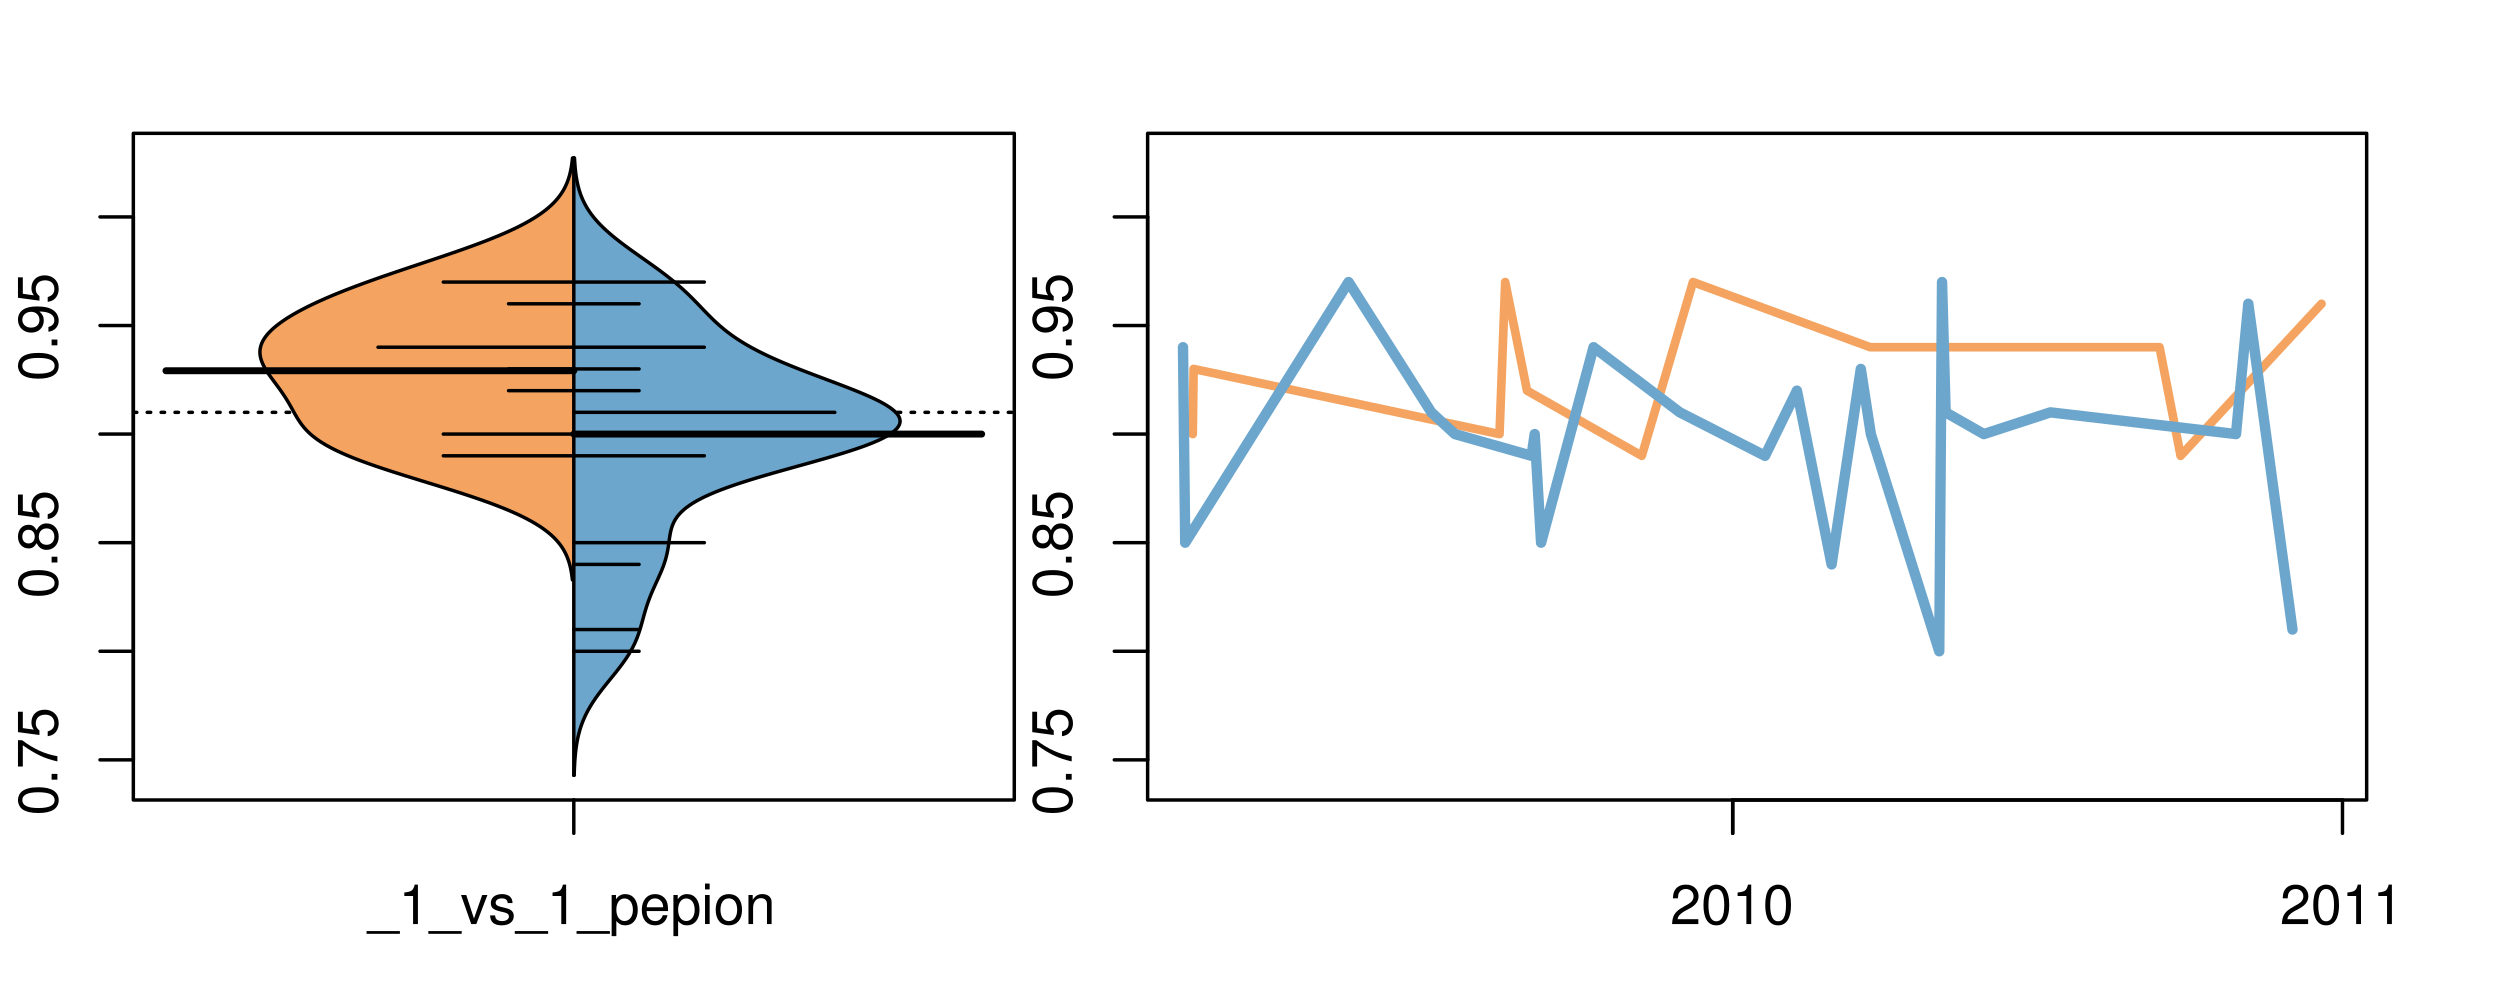 <?xml version="1.0" encoding="UTF-8"?>
<svg xmlns="http://www.w3.org/2000/svg" xmlns:xlink="http://www.w3.org/1999/xlink" width="540pt" height="216pt" viewBox="0 0 540 216" version="1.1">
<defs>
<g>
<symbol overflow="visible" id="glyph0-0">
<path style="stroke:none;" d="M -8.516 -3.297 C -8.516 -2.516 -8.156 -1.781 -7.578 -1.344 C -6.828 -0.797 -5.688 -0.516 -4.109 -0.516 C -1.25 -0.516 0.281 -1.469 0.281 -3.297 C 0.281 -5.094 -1.25 -6.078 -4.047 -6.078 C -5.703 -6.078 -6.797 -5.812 -7.578 -5.25 C -8.172 -4.812 -8.516 -4.109 -8.516 -3.297 Z M -7.578 -3.297 C -7.578 -4.438 -6.422 -5 -4.141 -5 C -1.734 -5 -0.594 -4.453 -0.594 -3.281 C -0.594 -2.156 -1.781 -1.594 -4.109 -1.594 C -6.438 -1.594 -7.578 -2.156 -7.578 -3.297 Z M -7.578 -3.297 "/>
</symbol>
<symbol overflow="visible" id="glyph0-1">
<path style="stroke:none;" d="M -1.25 -2.297 L -1.25 -1.047 L 0 -1.047 L 0 -2.297 Z M -1.25 -2.297 "/>
</symbol>
<symbol overflow="visible" id="glyph0-2">
<path style="stroke:none;" d="M -8.516 -6.234 L -8.516 -0.547 L -7.469 -0.547 L -7.469 -5.141 C -4.578 -3.125 -2.797 -2.297 0 -1.656 L 0 -2.781 C -2.719 -3.25 -5.062 -4.312 -7.625 -6.234 Z M -8.516 -6.234 "/>
</symbol>
<symbol overflow="visible" id="glyph0-3">
<path style="stroke:none;" d="M -8.516 -5.719 L -8.516 -1.312 L -3.875 -0.688 L -3.875 -1.656 C -4.469 -2.141 -4.672 -2.562 -4.672 -3.219 C -4.672 -4.359 -3.891 -5.078 -2.625 -5.078 C -1.406 -5.078 -0.656 -4.375 -0.656 -3.219 C -0.656 -2.297 -1.125 -1.734 -2.094 -1.469 L -2.094 -0.422 C -1.391 -0.562 -1.062 -0.688 -0.75 -0.938 C -0.094 -1.422 0.281 -2.281 0.281 -3.234 C 0.281 -4.953 -0.969 -6.156 -2.766 -6.156 C -4.453 -6.156 -5.609 -5.047 -5.609 -3.406 C -5.609 -2.812 -5.453 -2.328 -5.094 -1.844 L -7.469 -2.172 L -7.469 -5.719 Z M -8.516 -5.719 "/>
</symbol>
<symbol overflow="visible" id="glyph0-4">
<path style="stroke:none;" d="M -4.469 -4.688 C -5 -5.562 -5.438 -5.859 -6.234 -5.859 C -7.578 -5.859 -8.516 -4.812 -8.516 -3.297 C -8.516 -1.797 -7.578 -0.75 -6.234 -0.75 C -5.453 -0.75 -5.016 -1.031 -4.469 -1.891 C -4.016 -0.922 -3.297 -0.438 -2.359 -0.438 C -0.797 -0.438 0.281 -1.625 0.281 -3.297 C 0.281 -4.984 -0.797 -6.156 -2.359 -6.156 C -3.297 -6.156 -4.016 -5.672 -4.469 -4.688 Z M -7.578 -3.297 C -7.578 -4.203 -7.047 -4.781 -6.219 -4.781 C -5.422 -4.781 -4.891 -4.188 -4.891 -3.297 C -4.891 -2.406 -5.422 -1.828 -6.234 -1.828 C -7.047 -1.828 -7.578 -2.406 -7.578 -3.297 Z M -4.016 -3.297 C -4.016 -4.359 -3.344 -5.078 -2.344 -5.078 C -1.328 -5.078 -0.656 -4.359 -0.656 -3.281 C -0.656 -2.25 -1.344 -1.531 -2.344 -1.531 C -3.344 -1.531 -4.016 -2.25 -4.016 -3.297 Z M -4.016 -3.297 "/>
</symbol>
<symbol overflow="visible" id="glyph0-5">
<path style="stroke:none;" d="M -1.938 -0.641 C -0.547 -0.844 0.281 -1.75 0.281 -3.047 C 0.281 -3.984 -0.188 -4.844 -0.938 -5.328 C -1.766 -5.875 -2.812 -6.109 -4.359 -6.109 C -5.781 -6.109 -6.703 -5.891 -7.453 -5.391 C -8.141 -4.922 -8.516 -4.172 -8.516 -3.234 C -8.516 -1.625 -7.312 -0.453 -5.641 -0.453 C -4.062 -0.453 -2.938 -1.531 -2.938 -3.078 C -2.938 -3.875 -3.234 -4.469 -3.891 -5.016 C -1.812 -5 -0.656 -4.328 -0.656 -3.125 C -0.656 -2.375 -1.125 -1.859 -1.938 -1.688 Z M -7.578 -3.234 C -7.578 -4.219 -6.766 -4.953 -5.656 -4.953 C -4.625 -4.953 -3.875 -4.219 -3.875 -3.188 C -3.875 -2.172 -4.578 -1.531 -5.719 -1.531 C -6.797 -1.531 -7.578 -2.25 -7.578 -3.234 Z M -7.578 -3.234 "/>
</symbol>
<symbol overflow="visible" id="glyph0-6">
<path style="stroke:none;" d="M -8.75 -5.938 L -8.75 -4.938 L -5.5 -4.938 C -6.125 -4.531 -6.469 -3.859 -6.469 -3.016 C -6.469 -1.375 -5.156 -0.312 -3.156 -0.312 C -1.031 -0.312 0.281 -1.359 0.281 -3.047 C 0.281 -3.906 -0.047 -4.516 -0.828 -5.047 L 0 -5.047 L 0 -5.938 Z M -5.531 -3.188 C -5.531 -4.266 -4.578 -4.938 -3.078 -4.938 C -1.625 -4.938 -0.656 -4.25 -0.656 -3.188 C -0.656 -2.094 -1.625 -1.359 -3.094 -1.359 C -4.562 -1.359 -5.531 -2.094 -5.531 -3.188 Z M -5.531 -3.188 "/>
</symbol>
<symbol overflow="visible" id="glyph0-7">
<path style="stroke:none;" d="M -6.281 -3.094 L -6.281 -2.047 L -7.266 -2.047 C -7.688 -2.047 -7.906 -2.297 -7.906 -2.75 C -7.906 -2.828 -7.906 -2.875 -7.891 -3.094 L -8.719 -3.094 C -8.766 -2.875 -8.781 -2.734 -8.781 -2.531 C -8.781 -1.609 -8.25 -1.062 -7.359 -1.062 L -6.281 -1.062 L -6.281 -0.219 L -5.469 -0.219 L -5.469 -1.062 L 0 -1.062 L 0 -2.047 L -5.469 -2.047 L -5.469 -3.094 Z M -6.281 -3.094 "/>
</symbol>
<symbol overflow="visible" id="glyph0-8">
<path style="stroke:none;" d="M 1.516 -6.938 L 1.516 0.266 L 2.109 0.266 L 2.109 -6.938 Z M 1.516 -6.938 "/>
</symbol>
<symbol overflow="visible" id="glyph0-9">
<path style="stroke:none;" d="M -6.469 -3.266 C -6.469 -1.5 -5.203 -0.438 -3.094 -0.438 C -0.984 -0.438 0.281 -1.484 0.281 -3.281 C 0.281 -5.047 -0.984 -6.125 -3.047 -6.125 C -5.219 -6.125 -6.469 -5.078 -6.469 -3.266 Z M -5.547 -3.281 C -5.547 -4.406 -4.625 -5.078 -3.062 -5.078 C -1.578 -5.078 -0.641 -4.375 -0.641 -3.281 C -0.641 -2.156 -1.578 -1.469 -3.094 -1.469 C -4.609 -1.469 -5.547 -2.156 -5.547 -3.281 Z M -5.547 -3.281 "/>
</symbol>
<symbol overflow="visible" id="glyph0-10">
<path style="stroke:none;" d="M -8.75 -1.828 L -8.75 -0.812 L 0 -0.812 L 0 -1.828 Z M -8.75 -1.828 "/>
</symbol>
<symbol overflow="visible" id="glyph0-11">
<path style="stroke:none;" d="M -3.906 -2.656 L -3.906 -3.234 C -3.906 -4.391 -3.391 -4.984 -2.359 -4.984 C -1.297 -4.984 -0.656 -4.328 -0.656 -3.234 C -0.656 -2.078 -1.234 -1.516 -2.469 -1.438 L -2.469 -0.391 C -1.781 -0.438 -1.344 -0.547 -0.953 -0.75 C -0.141 -1.188 0.281 -2.031 0.281 -3.188 C 0.281 -4.938 -0.766 -6.078 -2.375 -6.078 C -3.453 -6.078 -4.062 -5.656 -4.406 -4.625 C -4.719 -5.422 -5.312 -5.812 -6.172 -5.812 C -7.625 -5.812 -8.516 -4.844 -8.516 -3.234 C -8.516 -1.516 -7.578 -0.594 -5.766 -0.562 L -5.766 -1.625 C -6.281 -1.625 -6.562 -1.688 -6.828 -1.812 C -7.297 -2.047 -7.578 -2.578 -7.578 -3.234 C -7.578 -4.172 -7.031 -4.734 -6.125 -4.734 C -5.531 -4.734 -5.172 -4.531 -4.984 -4.062 C -4.859 -3.766 -4.812 -3.391 -4.797 -2.656 Z M -3.906 -2.656 "/>
</symbol>
<symbol overflow="visible" id="glyph0-12">
<path style="stroke:none;" d="M 0 -3.422 L -6.281 -5.828 L -6.281 -4.703 L -1.188 -2.922 L -6.281 -1.25 L -6.281 -0.125 L 0 -2.328 Z M 0 -3.422 "/>
</symbol>
<symbol overflow="visible" id="glyph0-13">
<path style="stroke:none;" d="M -0.594 -6.422 C -0.562 -6.312 -0.562 -6.266 -0.562 -6.203 C -0.562 -5.859 -0.75 -5.656 -1.062 -5.656 L -4.75 -5.656 C -5.875 -5.656 -6.469 -4.844 -6.469 -3.297 C -6.469 -2.391 -6.203 -1.625 -5.734 -1.219 C -5.406 -0.922 -5.047 -0.797 -4.422 -0.781 L -4.422 -1.781 C -5.203 -1.875 -5.547 -2.328 -5.547 -3.266 C -5.547 -4.156 -5.203 -4.672 -4.609 -4.672 L -4.344 -4.672 C -3.922 -4.672 -3.75 -4.422 -3.641 -3.625 C -3.469 -2.203 -3.422 -1.984 -3.266 -1.609 C -2.969 -0.875 -2.406 -0.5 -1.578 -0.5 C -0.438 -0.5 0.281 -1.297 0.281 -2.562 C 0.281 -3.359 0 -4 -0.641 -4.703 C -0.016 -4.781 0.281 -5.094 0.281 -5.734 C 0.281 -5.938 0.25 -6.094 0.172 -6.422 Z M -1.984 -4.672 C -1.641 -4.672 -1.438 -4.578 -1.156 -4.266 C -0.797 -3.859 -0.594 -3.375 -0.594 -2.781 C -0.594 -2 -0.969 -1.547 -1.609 -1.547 C -2.266 -1.547 -2.609 -1.984 -2.766 -3.062 C -2.906 -4.109 -2.953 -4.328 -3.109 -4.672 Z M -1.984 -4.672 "/>
</symbol>
<symbol overflow="visible" id="glyph0-14">
<path style="stroke:none;" d="M 0 -5.781 L -6.281 -5.781 L -6.281 -4.781 L -2.719 -4.781 C -1.438 -4.781 -0.594 -4.109 -0.594 -3.078 C -0.594 -2.281 -1.078 -1.781 -1.844 -1.781 L -6.281 -1.781 L -6.281 -0.781 L -1.438 -0.781 C -0.391 -0.781 0.281 -1.562 0.281 -2.781 C 0.281 -3.703 -0.047 -4.297 -0.875 -4.891 L 0 -4.891 Z M 0 -5.781 "/>
</symbol>
<symbol overflow="visible" id="glyph0-15">
<path style="stroke:none;" d="M -2.812 -6.156 C -3.766 -6.156 -4.344 -6.078 -4.812 -5.906 C -5.844 -5.5 -6.469 -4.531 -6.469 -3.359 C -6.469 -1.609 -5.125 -0.484 -3.062 -0.484 C -1 -0.484 0.281 -1.578 0.281 -3.344 C 0.281 -4.781 -0.547 -5.766 -1.906 -6.031 L -1.906 -5.016 C -1.078 -4.734 -0.641 -4.172 -0.641 -3.375 C -0.641 -2.734 -0.938 -2.203 -1.469 -1.859 C -1.828 -1.625 -2.188 -1.531 -2.812 -1.531 Z M -3.625 -1.547 C -4.781 -1.625 -5.547 -2.344 -5.547 -3.344 C -5.547 -4.328 -4.734 -5.094 -3.703 -5.094 C -3.672 -5.094 -3.641 -5.094 -3.625 -5.078 Z M -3.625 -1.547 "/>
</symbol>
<symbol overflow="visible" id="glyph1-0">
<path style="stroke:none;" d="M 6.938 1.516 L -0.266 1.516 L -0.266 2.109 L 6.938 2.109 Z M 6.938 1.516 "/>
</symbol>
<symbol overflow="visible" id="glyph1-1">
<path style="stroke:none;" d="M 3.109 -6.062 L 3.109 0 L 4.156 0 L 4.156 -8.516 L 3.469 -8.516 C 3.094 -7.203 2.859 -7.016 1.219 -6.812 L 1.219 -6.062 Z M 3.109 -6.062 "/>
</symbol>
<symbol overflow="visible" id="glyph1-2">
<path style="stroke:none;" d="M 3.422 0 L 5.828 -6.281 L 4.703 -6.281 L 2.922 -1.188 L 1.25 -6.281 L 0.125 -6.281 L 2.328 0 Z M 3.422 0 "/>
</symbol>
<symbol overflow="visible" id="glyph1-3">
<path style="stroke:none;" d="M 5.25 -4.531 C 5.25 -5.766 4.422 -6.469 2.969 -6.469 C 1.516 -6.469 0.562 -5.719 0.562 -4.547 C 0.562 -3.562 1.062 -3.094 2.562 -2.734 L 3.484 -2.516 C 4.188 -2.344 4.469 -2.094 4.469 -1.625 C 4.469 -1.047 3.875 -0.641 3 -0.641 C 2.453 -0.641 2 -0.797 1.75 -1.062 C 1.594 -1.25 1.531 -1.422 1.469 -1.875 L 0.406 -1.875 C 0.453 -0.422 1.266 0.281 2.922 0.281 C 4.5 0.281 5.516 -0.5 5.516 -1.719 C 5.516 -2.656 4.984 -3.172 3.734 -3.469 L 2.766 -3.703 C 1.953 -3.891 1.609 -4.156 1.609 -4.594 C 1.609 -5.172 2.125 -5.547 2.938 -5.547 C 3.75 -5.547 4.172 -5.203 4.203 -4.531 Z M 5.25 -4.531 "/>
</symbol>
<symbol overflow="visible" id="glyph1-4">
<path style="stroke:none;" d="M 0.641 2.609 L 1.656 2.609 L 1.656 -0.656 C 2.188 -0.016 2.766 0.281 3.594 0.281 C 5.203 0.281 6.281 -1.031 6.281 -3.031 C 6.281 -5.141 5.25 -6.469 3.578 -6.469 C 2.719 -6.469 2.047 -6.078 1.578 -5.344 L 1.578 -6.281 L 0.641 -6.281 Z M 3.406 -5.531 C 4.516 -5.531 5.234 -4.562 5.234 -3.062 C 5.234 -1.625 4.5 -0.656 3.406 -0.656 C 2.359 -0.656 1.656 -1.625 1.656 -3.094 C 1.656 -4.578 2.359 -5.531 3.406 -5.531 Z M 3.406 -5.531 "/>
</symbol>
<symbol overflow="visible" id="glyph1-5">
<path style="stroke:none;" d="M 6.156 -2.812 C 6.156 -3.766 6.078 -4.344 5.906 -4.812 C 5.5 -5.844 4.531 -6.469 3.359 -6.469 C 1.609 -6.469 0.484 -5.125 0.484 -3.062 C 0.484 -1 1.578 0.281 3.344 0.281 C 4.781 0.281 5.766 -0.547 6.031 -1.906 L 5.016 -1.906 C 4.734 -1.078 4.172 -0.641 3.375 -0.641 C 2.734 -0.641 2.203 -0.938 1.859 -1.469 C 1.625 -1.828 1.531 -2.188 1.531 -2.812 Z M 1.547 -3.625 C 1.625 -4.781 2.344 -5.547 3.344 -5.547 C 4.328 -5.547 5.094 -4.734 5.094 -3.703 C 5.094 -3.672 5.094 -3.641 5.078 -3.625 Z M 1.547 -3.625 "/>
</symbol>
<symbol overflow="visible" id="glyph1-6">
<path style="stroke:none;" d="M 1.797 -6.281 L 0.797 -6.281 L 0.797 0 L 1.797 0 Z M 1.797 -8.75 L 0.797 -8.75 L 0.797 -7.484 L 1.797 -7.484 Z M 1.797 -8.75 "/>
</symbol>
<symbol overflow="visible" id="glyph1-7">
<path style="stroke:none;" d="M 3.266 -6.469 C 1.5 -6.469 0.438 -5.203 0.438 -3.094 C 0.438 -0.984 1.484 0.281 3.281 0.281 C 5.047 0.281 6.125 -0.984 6.125 -3.047 C 6.125 -5.219 5.078 -6.469 3.266 -6.469 Z M 3.281 -5.547 C 4.406 -5.547 5.078 -4.625 5.078 -3.062 C 5.078 -1.578 4.375 -0.641 3.281 -0.641 C 2.156 -0.641 1.469 -1.578 1.469 -3.094 C 1.469 -4.609 2.156 -5.547 3.281 -5.547 Z M 3.281 -5.547 "/>
</symbol>
<symbol overflow="visible" id="glyph1-8">
<path style="stroke:none;" d="M 0.844 -6.281 L 0.844 0 L 1.844 0 L 1.844 -3.469 C 1.844 -4.75 2.516 -5.594 3.547 -5.594 C 4.344 -5.594 4.844 -5.109 4.844 -4.359 L 4.844 0 L 5.844 0 L 5.844 -4.75 C 5.844 -5.797 5.062 -6.469 3.859 -6.469 C 2.922 -6.469 2.312 -6.109 1.766 -5.234 L 1.766 -6.281 Z M 0.844 -6.281 "/>
</symbol>
<symbol overflow="visible" id="glyph1-9">
<path style="stroke:none;" d="M 6.078 -1.047 L 1.594 -1.047 C 1.703 -1.734 2.094 -2.188 3.125 -2.797 L 4.328 -3.438 C 5.516 -4.094 6.125 -4.969 6.125 -6.016 C 6.125 -6.719 5.844 -7.375 5.344 -7.844 C 4.844 -8.297 4.219 -8.516 3.406 -8.516 C 2.328 -8.516 1.531 -8.125 1.062 -7.406 C 0.75 -6.953 0.625 -6.422 0.594 -5.562 L 1.656 -5.562 C 1.688 -6.125 1.766 -6.484 1.906 -6.75 C 2.188 -7.266 2.734 -7.578 3.375 -7.578 C 4.328 -7.578 5.047 -6.906 5.047 -5.984 C 5.047 -5.312 4.656 -4.734 3.906 -4.312 L 2.797 -3.688 C 1.016 -2.672 0.5 -1.875 0.406 0 L 6.078 0 Z M 6.078 -1.047 "/>
</symbol>
<symbol overflow="visible" id="glyph1-10">
<path style="stroke:none;" d="M 3.297 -8.516 C 2.516 -8.516 1.781 -8.156 1.344 -7.578 C 0.797 -6.828 0.516 -5.688 0.516 -4.109 C 0.516 -1.25 1.469 0.281 3.297 0.281 C 5.094 0.281 6.078 -1.25 6.078 -4.047 C 6.078 -5.703 5.812 -6.797 5.25 -7.578 C 4.812 -8.172 4.109 -8.516 3.297 -8.516 Z M 3.297 -7.578 C 4.438 -7.578 5 -6.422 5 -4.141 C 5 -1.734 4.453 -0.594 3.281 -0.594 C 2.156 -0.594 1.594 -1.781 1.594 -4.109 C 1.594 -6.438 2.156 -7.578 3.297 -7.578 Z M 3.297 -7.578 "/>
</symbol>
</g>
<clipPath id="clip1">
  <path d="M 28.801 28.801 L 220.086 28.801 L 220.086 173.801 L 28.801 173.801 Z M 28.801 28.801 "/>
</clipPath>
<clipPath id="clip2">
  <path d="M 247.887 28.801 L 512.199 28.801 L 512.199 173.801 L 247.887 173.801 Z M 247.887 28.801 "/>
</clipPath>
<clipPath id="clip3">
  <path d="M 233.484 14.398 L 526.598 14.398 L 526.598 188.199 L 233.484 188.199 Z M 233.484 14.398 "/>
</clipPath>
<clipPath id="clip4">
  <path d="M 247.887 28.801 L 512.199 28.801 L 512.199 173.801 L 247.887 173.801 Z M 247.887 28.801 "/>
</clipPath>
</defs>
<g id="surface401">
<path style="fill:none;stroke-width:0.75;stroke-linecap:round;stroke-linejoin:round;stroke:rgb(0%,0%,0%);stroke-opacity:1;stroke-miterlimit:10;" d="M 28.801 172.801 L 219.086 172.801 L 219.086 28.801 L 28.801 28.801 L 28.801 172.801 "/>
<path style="fill:none;stroke-width:0.75;stroke-linecap:round;stroke-linejoin:round;stroke:rgb(0%,0%,0%);stroke-opacity:1;stroke-miterlimit:10;" d="M 28.801 164.129 L 28.801 46.852 "/>
<path style="fill:none;stroke-width:0.75;stroke-linecap:round;stroke-linejoin:round;stroke:rgb(0%,0%,0%);stroke-opacity:1;stroke-miterlimit:10;" d="M 28.801 164.129 L 21.602 164.129 "/>
<path style="fill:none;stroke-width:0.75;stroke-linecap:round;stroke-linejoin:round;stroke:rgb(0%,0%,0%);stroke-opacity:1;stroke-miterlimit:10;" d="M 28.801 140.676 L 21.602 140.676 "/>
<path style="fill:none;stroke-width:0.75;stroke-linecap:round;stroke-linejoin:round;stroke:rgb(0%,0%,0%);stroke-opacity:1;stroke-miterlimit:10;" d="M 28.801 117.219 L 21.602 117.219 "/>
<path style="fill:none;stroke-width:0.75;stroke-linecap:round;stroke-linejoin:round;stroke:rgb(0%,0%,0%);stroke-opacity:1;stroke-miterlimit:10;" d="M 28.801 93.762 L 21.602 93.762 "/>
<path style="fill:none;stroke-width:0.75;stroke-linecap:round;stroke-linejoin:round;stroke:rgb(0%,0%,0%);stroke-opacity:1;stroke-miterlimit:10;" d="M 28.801 70.309 L 21.602 70.309 "/>
<path style="fill:none;stroke-width:0.75;stroke-linecap:round;stroke-linejoin:round;stroke:rgb(0%,0%,0%);stroke-opacity:1;stroke-miterlimit:10;" d="M 28.801 46.852 L 21.602 46.852 "/>
<g style="fill:rgb(0%,0%,0%);fill-opacity:1;">
  <use xlink:href="#glyph0-0" x="12.396" y="176.129"/>
  <use xlink:href="#glyph0-1" x="12.396" y="169.457"/>
  <use xlink:href="#glyph0-2" x="12.396" y="166.121"/>
  <use xlink:href="#glyph0-3" x="12.396" y="159.449"/>
</g>
<g style="fill:rgb(0%,0%,0%);fill-opacity:1;">
  <use xlink:href="#glyph0-0" x="12.396" y="129.219"/>
  <use xlink:href="#glyph0-1" x="12.396" y="122.547"/>
  <use xlink:href="#glyph0-4" x="12.396" y="119.211"/>
  <use xlink:href="#glyph0-3" x="12.396" y="112.539"/>
</g>
<g style="fill:rgb(0%,0%,0%);fill-opacity:1;">
  <use xlink:href="#glyph0-0" x="12.396" y="82.309"/>
  <use xlink:href="#glyph0-1" x="12.396" y="75.637"/>
  <use xlink:href="#glyph0-5" x="12.396" y="72.301"/>
  <use xlink:href="#glyph0-3" x="12.396" y="65.629"/>
</g>
<path style="fill:none;stroke-width:0.75;stroke-linecap:round;stroke-linejoin:round;stroke:rgb(0%,0%,0%);stroke-opacity:1;stroke-miterlimit:10;" d="M 123.941 172.801 L 123.941 172.801 "/>
<path style="fill:none;stroke-width:0.75;stroke-linecap:round;stroke-linejoin:round;stroke:rgb(0%,0%,0%);stroke-opacity:1;stroke-miterlimit:10;" d="M 123.941 172.801 L 123.941 180 "/>
<g style="fill:rgb(0%,0%,0%);fill-opacity:1;">
  <use xlink:href="#glyph1-0" x="79.441" y="199.596"/>
  <use xlink:href="#glyph1-1" x="86.113" y="199.596"/>
  <use xlink:href="#glyph1-0" x="92.785" y="199.596"/>
  <use xlink:href="#glyph1-2" x="99.457" y="199.596"/>
  <use xlink:href="#glyph1-3" x="105.457" y="199.596"/>
  <use xlink:href="#glyph1-0" x="111.457" y="199.596"/>
  <use xlink:href="#glyph1-1" x="118.129" y="199.596"/>
  <use xlink:href="#glyph1-0" x="124.801" y="199.596"/>
  <use xlink:href="#glyph1-4" x="131.473" y="199.596"/>
  <use xlink:href="#glyph1-5" x="138.145" y="199.596"/>
  <use xlink:href="#glyph1-4" x="144.816" y="199.596"/>
  <use xlink:href="#glyph1-6" x="151.488" y="199.596"/>
  <use xlink:href="#glyph1-7" x="154.152" y="199.596"/>
  <use xlink:href="#glyph1-8" x="160.824" y="199.596"/>
</g>
<g clip-path="url(#clip1)" clip-rule="nonzero">
<path style="fill:none;stroke-width:0.75;stroke-linecap:round;stroke-linejoin:round;stroke:rgb(0%,0%,0%);stroke-opacity:1;stroke-dasharray:0.75,2.25;stroke-miterlimit:10;" d="M 28.801 89.07 L 219.086 89.07 "/>
<path style=" stroke:none;fill-rule:nonzero;fill:rgb(95.686%,64.314%,37.647%);fill-opacity:1;" d="M 123.941 34.133 L 123.66 34.133 L 123.645 34.312 L 123.625 34.488 L 123.605 34.668 L 123.582 34.848 L 123.562 35.023 L 123.516 35.383 L 123.488 35.559 L 123.434 35.918 L 123.406 36.094 L 123.375 36.273 L 123.34 36.453 L 123.305 36.629 L 123.27 36.809 L 123.23 36.984 L 123.152 37.344 L 123.109 37.52 L 123.016 37.879 L 122.965 38.055 L 122.855 38.414 L 122.801 38.59 L 122.676 38.949 L 122.613 39.125 L 122.473 39.484 L 122.398 39.66 L 122.32 39.84 L 122.242 40.016 L 122.07 40.375 L 121.98 40.551 L 121.887 40.73 L 121.789 40.91 L 121.688 41.086 L 121.582 41.266 L 121.473 41.445 L 121.359 41.621 L 121.242 41.801 L 121.121 41.98 L 120.992 42.156 L 120.863 42.336 L 120.727 42.512 L 120.586 42.691 L 120.441 42.871 L 120.293 43.047 L 120.137 43.227 L 119.977 43.406 L 119.812 43.582 L 119.641 43.762 L 119.465 43.941 L 119.281 44.117 L 119.094 44.297 L 118.902 44.477 L 118.703 44.652 L 118.5 44.832 L 118.289 45.012 L 118.074 45.188 L 117.852 45.367 L 117.621 45.543 L 117.387 45.723 L 117.148 45.902 L 116.898 46.078 L 116.645 46.258 L 116.387 46.438 L 116.117 46.613 L 115.848 46.793 L 115.566 46.973 L 115.281 47.148 L 114.988 47.328 L 114.688 47.508 L 114.383 47.684 L 114.066 47.863 L 113.75 48.039 L 113.422 48.219 L 113.09 48.398 L 112.75 48.574 L 112.402 48.754 L 112.051 48.934 L 111.691 49.109 L 111.328 49.289 L 110.953 49.469 L 110.574 49.645 L 110.188 49.824 L 109.797 50.004 L 109.398 50.18 L 108.996 50.359 L 108.586 50.539 L 108.168 50.715 L 107.75 50.895 L 107.316 51.07 L 106.887 51.25 L 106.445 51.43 L 106 51.605 L 105.551 51.785 L 105.094 51.965 L 104.637 52.141 L 103.699 52.5 L 103.223 52.676 L 102.742 52.855 L 102.258 53.035 L 101.77 53.211 L 101.277 53.391 L 100.781 53.57 L 100.281 53.746 L 99.777 53.926 L 99.273 54.102 L 98.25 54.461 L 97.734 54.637 L 96.695 54.996 L 96.172 55.172 L 95.648 55.352 L 95.121 55.531 L 94.594 55.707 L 93.531 56.066 L 93 56.242 L 92.465 56.422 L 91.934 56.598 L 91.398 56.777 L 90.867 56.957 L 90.332 57.133 L 89.797 57.312 L 89.266 57.492 L 88.73 57.668 L 87.668 58.027 L 87.137 58.203 L 86.609 58.383 L 86.078 58.562 L 85.555 58.738 L 85.027 58.918 L 84.508 59.098 L 83.988 59.273 L 83.469 59.453 L 82.953 59.629 L 82.438 59.809 L 81.93 59.988 L 81.418 60.164 L 80.914 60.344 L 80.414 60.523 L 79.914 60.699 L 79.418 60.879 L 78.926 61.059 L 78.438 61.234 L 77.953 61.414 L 77.473 61.594 L 76.992 61.77 L 76.52 61.949 L 76.051 62.129 L 75.586 62.305 L 75.125 62.484 L 74.664 62.66 L 73.766 63.02 L 73.32 63.195 L 72.879 63.375 L 72.445 63.555 L 72.016 63.73 L 71.59 63.91 L 71.168 64.09 L 70.75 64.266 L 70.34 64.445 L 69.934 64.625 L 69.531 64.801 L 69.133 64.98 L 68.742 65.156 L 68.355 65.336 L 67.973 65.516 L 67.598 65.691 L 67.223 65.871 L 66.859 66.051 L 66.496 66.227 L 66.141 66.406 L 65.793 66.586 L 65.445 66.762 L 64.773 67.121 L 64.445 67.297 L 64.121 67.477 L 63.805 67.656 L 63.492 67.832 L 63.188 68.012 L 62.887 68.188 L 62.59 68.367 L 62.305 68.547 L 62.02 68.723 L 61.473 69.082 L 61.211 69.258 L 60.953 69.438 L 60.699 69.617 L 60.457 69.793 L 60.215 69.973 L 59.984 70.152 L 59.754 70.328 L 59.535 70.508 L 59.32 70.688 L 59.117 70.863 L 58.914 71.043 L 58.723 71.219 L 58.535 71.398 L 58.352 71.578 L 58.184 71.754 L 58.016 71.934 L 57.855 72.113 L 57.703 72.289 L 57.559 72.469 L 57.422 72.648 L 57.289 72.824 L 57.047 73.184 L 56.941 73.359 L 56.836 73.539 L 56.742 73.715 L 56.652 73.895 L 56.574 74.074 L 56.5 74.25 L 56.43 74.43 L 56.375 74.609 L 56.32 74.785 L 56.277 74.965 L 56.238 75.145 L 56.203 75.32 L 56.18 75.5 L 56.16 75.68 L 56.152 75.855 L 56.145 76.035 L 56.148 76.215 L 56.156 76.391 L 56.172 76.57 L 56.195 76.746 L 56.223 76.926 L 56.258 77.105 L 56.293 77.281 L 56.34 77.461 L 56.391 77.641 L 56.449 77.816 L 56.508 77.996 L 56.574 78.176 L 56.648 78.352 L 56.723 78.531 L 56.805 78.711 L 56.891 78.887 L 56.98 79.066 L 57.074 79.246 L 57.172 79.422 L 57.273 79.602 L 57.379 79.777 L 57.598 80.137 L 57.715 80.312 L 57.828 80.492 L 57.949 80.672 L 58.07 80.848 L 58.32 81.207 L 58.445 81.383 L 58.703 81.742 L 58.836 81.918 L 58.965 82.098 L 59.098 82.273 L 59.363 82.633 L 59.496 82.809 L 59.625 82.988 L 59.758 83.168 L 59.891 83.344 L 60.023 83.523 L 60.152 83.703 L 60.281 83.879 L 60.539 84.238 L 60.664 84.414 L 60.914 84.773 L 61.035 84.949 L 61.156 85.129 L 61.277 85.305 L 61.512 85.664 L 61.625 85.84 L 61.852 86.199 L 61.961 86.375 L 62.18 86.734 L 62.285 86.91 L 62.391 87.09 L 62.492 87.27 L 62.598 87.445 L 62.695 87.625 L 62.797 87.801 L 62.898 87.98 L 62.996 88.16 L 63.098 88.336 L 63.293 88.695 L 63.395 88.871 L 63.492 89.051 L 63.594 89.23 L 63.691 89.406 L 63.793 89.586 L 63.898 89.766 L 64 89.941 L 64.105 90.121 L 64.215 90.301 L 64.324 90.477 L 64.438 90.656 L 64.551 90.832 L 64.668 91.012 L 64.793 91.191 L 64.914 91.367 L 65.043 91.547 L 65.176 91.727 L 65.312 91.902 L 65.457 92.082 L 65.598 92.262 L 65.754 92.438 L 65.906 92.617 L 66.07 92.797 L 66.238 92.973 L 66.414 93.152 L 66.594 93.332 L 66.777 93.508 L 66.973 93.688 L 67.172 93.863 L 67.383 94.043 L 67.598 94.223 L 67.82 94.398 L 68.051 94.578 L 68.289 94.758 L 68.539 94.934 L 68.789 95.113 L 69.059 95.293 L 69.328 95.469 L 69.609 95.648 L 69.898 95.828 L 70.199 96.004 L 70.508 96.184 L 70.82 96.359 L 71.148 96.539 L 71.48 96.719 L 71.828 96.895 L 72.176 97.074 L 72.539 97.254 L 72.91 97.43 L 73.289 97.609 L 73.68 97.789 L 74.078 97.965 L 74.484 98.145 L 74.898 98.324 L 75.324 98.5 L 75.758 98.68 L 76.199 98.859 L 76.648 99.035 L 77.105 99.215 L 77.57 99.391 L 78.043 99.57 L 78.523 99.75 L 79.012 99.926 L 79.508 100.105 L 80.008 100.285 L 80.52 100.461 L 81.035 100.641 L 81.555 100.82 L 82.082 100.996 L 82.613 101.176 L 83.152 101.355 L 83.695 101.531 L 84.242 101.711 L 84.793 101.891 L 85.348 102.066 L 85.91 102.246 L 86.473 102.422 L 87.605 102.781 L 88.18 102.957 L 89.328 103.316 L 89.906 103.492 L 90.48 103.672 L 91.062 103.852 L 91.641 104.027 L 92.219 104.207 L 92.801 104.387 L 93.379 104.562 L 93.957 104.742 L 94.531 104.918 L 95.68 105.277 L 96.25 105.453 L 96.82 105.633 L 97.387 105.812 L 97.949 105.988 L 99.066 106.348 L 99.617 106.523 L 100.168 106.703 L 100.711 106.883 L 101.25 107.059 L 101.785 107.238 L 102.312 107.418 L 102.836 107.594 L 103.355 107.773 L 103.867 107.949 L 104.375 108.129 L 104.875 108.309 L 105.371 108.484 L 105.859 108.664 L 106.34 108.844 L 106.816 109.02 L 107.746 109.379 L 108.195 109.555 L 108.645 109.734 L 109.082 109.914 L 109.516 110.09 L 109.938 110.27 L 110.355 110.449 L 110.766 110.625 L 111.164 110.805 L 111.559 110.98 L 111.945 111.16 L 112.324 111.34 L 112.691 111.516 L 113.055 111.695 L 113.41 111.875 L 113.754 112.051 L 114.094 112.23 L 114.426 112.41 L 114.75 112.586 L 115.375 112.945 L 115.672 113.121 L 115.965 113.301 L 116.25 113.477 L 116.527 113.656 L 116.797 113.836 L 117.059 114.012 L 117.316 114.191 L 117.562 114.371 L 117.805 114.547 L 118.039 114.727 L 118.27 114.906 L 118.488 115.082 L 118.703 115.262 L 118.91 115.441 L 119.109 115.617 L 119.309 115.797 L 119.496 115.977 L 119.68 116.152 L 119.855 116.332 L 120.023 116.508 L 120.191 116.688 L 120.348 116.867 L 120.504 117.043 L 120.652 117.223 L 120.797 117.402 L 120.934 117.578 L 121.066 117.758 L 121.195 117.938 L 121.32 118.113 L 121.438 118.293 L 121.551 118.473 L 121.664 118.648 L 121.77 118.828 L 121.871 119.004 L 121.969 119.184 L 122.062 119.363 L 122.152 119.539 L 122.238 119.719 L 122.32 119.898 L 122.398 120.074 L 122.477 120.254 L 122.551 120.434 L 122.621 120.609 L 122.684 120.789 L 122.75 120.969 L 122.809 121.145 L 122.926 121.504 L 122.977 121.68 L 123.027 121.859 L 123.078 122.035 L 123.121 122.215 L 123.168 122.395 L 123.207 122.57 L 123.25 122.75 L 123.285 122.93 L 123.324 123.105 L 123.355 123.285 L 123.391 123.465 L 123.422 123.641 L 123.477 124 L 123.504 124.176 L 123.531 124.355 L 123.555 124.535 L 123.578 124.711 L 123.598 124.891 L 123.617 125.066 L 123.637 125.246 L 123.941 125.246 Z M 123.941 34.133 "/>
<path style="fill:none;stroke-width:0.75;stroke-linecap:round;stroke-linejoin:round;stroke:rgb(0%,0%,0%);stroke-opacity:1;stroke-miterlimit:10;" d="M 123.941 34.133 L 123.66 34.133 L 123.645 34.312 L 123.625 34.488 L 123.605 34.668 L 123.582 34.848 L 123.562 35.023 L 123.516 35.383 L 123.488 35.559 L 123.434 35.918 L 123.406 36.094 L 123.375 36.273 L 123.34 36.453 L 123.305 36.629 L 123.27 36.809 L 123.23 36.984 L 123.152 37.344 L 123.109 37.52 L 123.016 37.879 L 122.965 38.055 L 122.855 38.414 L 122.801 38.59 L 122.676 38.949 L 122.613 39.125 L 122.473 39.484 L 122.398 39.66 L 122.32 39.84 L 122.242 40.016 L 122.07 40.375 L 121.98 40.551 L 121.887 40.73 L 121.789 40.91 L 121.688 41.086 L 121.582 41.266 L 121.473 41.445 L 121.359 41.621 L 121.242 41.801 L 121.121 41.98 L 120.992 42.156 L 120.863 42.336 L 120.727 42.512 L 120.586 42.691 L 120.441 42.871 L 120.293 43.047 L 120.137 43.227 L 119.977 43.406 L 119.812 43.582 L 119.641 43.762 L 119.465 43.941 L 119.281 44.117 L 119.094 44.297 L 118.902 44.477 L 118.703 44.652 L 118.5 44.832 L 118.289 45.012 L 118.074 45.188 L 117.852 45.367 L 117.621 45.543 L 117.387 45.723 L 117.148 45.902 L 116.898 46.078 L 116.645 46.258 L 116.387 46.438 L 116.117 46.613 L 115.848 46.793 L 115.566 46.973 L 115.281 47.148 L 114.988 47.328 L 114.688 47.508 L 114.383 47.684 L 114.066 47.863 L 113.75 48.039 L 113.422 48.219 L 113.09 48.398 L 112.75 48.574 L 112.402 48.754 L 112.051 48.934 L 111.691 49.109 L 111.328 49.289 L 110.953 49.469 L 110.574 49.645 L 110.188 49.824 L 109.797 50.004 L 109.398 50.18 L 108.996 50.359 L 108.586 50.539 L 108.168 50.715 L 107.75 50.895 L 107.316 51.07 L 106.887 51.25 L 106.445 51.43 L 106 51.605 L 105.551 51.785 L 105.094 51.965 L 104.637 52.141 L 103.699 52.5 L 103.223 52.676 L 102.742 52.855 L 102.258 53.035 L 101.77 53.211 L 101.277 53.391 L 100.781 53.57 L 100.281 53.746 L 99.777 53.926 L 99.273 54.102 L 98.25 54.461 L 97.734 54.637 L 96.695 54.996 L 96.172 55.172 L 95.648 55.352 L 95.121 55.531 L 94.594 55.707 L 93.531 56.066 L 93 56.242 L 92.465 56.422 L 91.934 56.598 L 91.398 56.777 L 90.867 56.957 L 90.332 57.133 L 89.797 57.312 L 89.266 57.492 L 88.73 57.668 L 87.668 58.027 L 87.137 58.203 L 86.609 58.383 L 86.078 58.562 L 85.555 58.738 L 85.027 58.918 L 84.508 59.098 L 83.988 59.273 L 83.469 59.453 L 82.953 59.629 L 82.438 59.809 L 81.93 59.988 L 81.418 60.164 L 80.914 60.344 L 80.414 60.523 L 79.914 60.699 L 79.418 60.879 L 78.926 61.059 L 78.438 61.234 L 77.953 61.414 L 77.473 61.594 L 76.992 61.77 L 76.52 61.949 L 76.051 62.129 L 75.586 62.305 L 75.125 62.484 L 74.664 62.66 L 73.766 63.02 L 73.32 63.195 L 72.879 63.375 L 72.445 63.555 L 72.016 63.73 L 71.59 63.91 L 71.168 64.09 L 70.75 64.266 L 70.34 64.445 L 69.934 64.625 L 69.531 64.801 L 69.133 64.98 L 68.742 65.156 L 68.355 65.336 L 67.973 65.516 L 67.598 65.691 L 67.223 65.871 L 66.859 66.051 L 66.496 66.227 L 66.141 66.406 L 65.793 66.586 L 65.445 66.762 L 64.773 67.121 L 64.445 67.297 L 64.121 67.477 L 63.805 67.656 L 63.492 67.832 L 63.188 68.012 L 62.887 68.188 L 62.59 68.367 L 62.305 68.547 L 62.02 68.723 L 61.473 69.082 L 61.211 69.258 L 60.953 69.438 L 60.699 69.617 L 60.457 69.793 L 60.215 69.973 L 59.984 70.152 L 59.754 70.328 L 59.535 70.508 L 59.32 70.688 L 59.117 70.863 L 58.914 71.043 L 58.723 71.219 L 58.535 71.398 L 58.352 71.578 L 58.184 71.754 L 58.016 71.934 L 57.855 72.113 L 57.703 72.289 L 57.559 72.469 L 57.422 72.648 L 57.289 72.824 L 57.047 73.184 L 56.941 73.359 L 56.836 73.539 L 56.742 73.715 L 56.652 73.895 L 56.574 74.074 L 56.5 74.25 L 56.43 74.43 L 56.375 74.609 L 56.32 74.785 L 56.277 74.965 L 56.238 75.145 L 56.203 75.32 L 56.18 75.5 L 56.16 75.68 L 56.152 75.855 L 56.145 76.035 L 56.148 76.215 L 56.156 76.391 L 56.172 76.57 L 56.195 76.746 L 56.223 76.926 L 56.258 77.105 L 56.293 77.281 L 56.34 77.461 L 56.391 77.641 L 56.449 77.816 L 56.508 77.996 L 56.574 78.176 L 56.648 78.352 L 56.723 78.531 L 56.805 78.711 L 56.891 78.887 L 56.98 79.066 L 57.074 79.246 L 57.172 79.422 L 57.273 79.602 L 57.379 79.777 L 57.598 80.137 L 57.715 80.312 L 57.828 80.492 L 57.949 80.672 L 58.07 80.848 L 58.32 81.207 L 58.445 81.383 L 58.703 81.742 L 58.836 81.918 L 58.965 82.098 L 59.098 82.273 L 59.363 82.633 L 59.496 82.809 L 59.625 82.988 L 59.758 83.168 L 59.891 83.344 L 60.023 83.523 L 60.152 83.703 L 60.281 83.879 L 60.539 84.238 L 60.664 84.414 L 60.914 84.773 L 61.035 84.949 L 61.156 85.129 L 61.277 85.305 L 61.512 85.664 L 61.625 85.84 L 61.852 86.199 L 61.961 86.375 L 62.18 86.734 L 62.285 86.91 L 62.391 87.09 L 62.492 87.27 L 62.598 87.445 L 62.695 87.625 L 62.797 87.801 L 62.898 87.98 L 62.996 88.16 L 63.098 88.336 L 63.293 88.695 L 63.395 88.871 L 63.492 89.051 L 63.594 89.23 L 63.691 89.406 L 63.793 89.586 L 63.898 89.766 L 64 89.941 L 64.105 90.121 L 64.215 90.301 L 64.324 90.477 L 64.438 90.656 L 64.551 90.832 L 64.668 91.012 L 64.793 91.191 L 64.914 91.367 L 65.043 91.547 L 65.176 91.727 L 65.312 91.902 L 65.457 92.082 L 65.598 92.262 L 65.754 92.438 L 65.906 92.617 L 66.07 92.797 L 66.238 92.973 L 66.414 93.152 L 66.594 93.332 L 66.777 93.508 L 66.973 93.688 L 67.172 93.863 L 67.383 94.043 L 67.598 94.223 L 67.82 94.398 L 68.051 94.578 L 68.289 94.758 L 68.539 94.934 L 68.789 95.113 L 69.059 95.293 L 69.328 95.469 L 69.609 95.648 L 69.898 95.828 L 70.199 96.004 L 70.508 96.184 L 70.82 96.359 L 71.148 96.539 L 71.48 96.719 L 71.828 96.895 L 72.176 97.074 L 72.539 97.254 L 72.91 97.43 L 73.289 97.609 L 73.68 97.789 L 74.078 97.965 L 74.484 98.145 L 74.898 98.324 L 75.324 98.5 L 75.758 98.68 L 76.199 98.859 L 76.648 99.035 L 77.105 99.215 L 77.57 99.391 L 78.043 99.57 L 78.523 99.75 L 79.012 99.926 L 79.508 100.105 L 80.008 100.285 L 80.52 100.461 L 81.035 100.641 L 81.555 100.82 L 82.082 100.996 L 82.613 101.176 L 83.152 101.355 L 83.695 101.531 L 84.242 101.711 L 84.793 101.891 L 85.348 102.066 L 85.91 102.246 L 86.473 102.422 L 87.605 102.781 L 88.18 102.957 L 89.328 103.316 L 89.906 103.492 L 90.48 103.672 L 91.062 103.852 L 91.641 104.027 L 92.219 104.207 L 92.801 104.387 L 93.379 104.562 L 93.957 104.742 L 94.531 104.918 L 95.68 105.277 L 96.25 105.453 L 96.82 105.633 L 97.387 105.812 L 97.949 105.988 L 99.066 106.348 L 99.617 106.523 L 100.168 106.703 L 100.711 106.883 L 101.25 107.059 L 101.785 107.238 L 102.312 107.418 L 102.836 107.594 L 103.355 107.773 L 103.867 107.949 L 104.375 108.129 L 104.875 108.309 L 105.371 108.484 L 105.859 108.664 L 106.34 108.844 L 106.816 109.02 L 107.746 109.379 L 108.195 109.555 L 108.645 109.734 L 109.082 109.914 L 109.516 110.09 L 109.938 110.27 L 110.355 110.449 L 110.766 110.625 L 111.164 110.805 L 111.559 110.98 L 111.945 111.16 L 112.324 111.34 L 112.691 111.516 L 113.055 111.695 L 113.41 111.875 L 113.754 112.051 L 114.094 112.23 L 114.426 112.41 L 114.75 112.586 L 115.375 112.945 L 115.672 113.121 L 115.965 113.301 L 116.25 113.477 L 116.527 113.656 L 116.797 113.836 L 117.059 114.012 L 117.316 114.191 L 117.562 114.371 L 117.805 114.547 L 118.039 114.727 L 118.27 114.906 L 118.488 115.082 L 118.703 115.262 L 118.91 115.441 L 119.109 115.617 L 119.309 115.797 L 119.496 115.977 L 119.68 116.152 L 119.855 116.332 L 120.023 116.508 L 120.191 116.688 L 120.348 116.867 L 120.504 117.043 L 120.652 117.223 L 120.797 117.402 L 120.934 117.578 L 121.066 117.758 L 121.195 117.938 L 121.32 118.113 L 121.438 118.293 L 121.551 118.473 L 121.664 118.648 L 121.77 118.828 L 121.871 119.004 L 121.969 119.184 L 122.062 119.363 L 122.152 119.539 L 122.238 119.719 L 122.32 119.898 L 122.398 120.074 L 122.477 120.254 L 122.551 120.434 L 122.621 120.609 L 122.684 120.789 L 122.75 120.969 L 122.809 121.145 L 122.926 121.504 L 122.977 121.68 L 123.027 121.859 L 123.078 122.035 L 123.121 122.215 L 123.168 122.395 L 123.207 122.57 L 123.25 122.75 L 123.285 122.93 L 123.324 123.105 L 123.355 123.285 L 123.391 123.465 L 123.422 123.641 L 123.477 124 L 123.504 124.176 L 123.531 124.355 L 123.555 124.535 L 123.578 124.711 L 123.598 124.891 L 123.617 125.066 L 123.637 125.246 L 123.941 125.246 "/>
<path style=" stroke:none;fill-rule:nonzero;fill:rgb(42.353%,65.098%,80.392%);fill-opacity:1;" d="M 123.941 167.465 L 124.023 167.465 L 124.031 167.207 L 124.055 166.422 L 124.066 166.16 L 124.078 165.902 L 124.102 165.379 L 124.117 165.117 L 124.129 164.855 L 124.145 164.598 L 124.164 164.336 L 124.18 164.074 L 124.199 163.812 L 124.223 163.555 L 124.293 162.77 L 124.32 162.508 L 124.352 162.25 L 124.379 161.988 L 124.484 161.203 L 124.523 160.945 L 124.609 160.422 L 124.656 160.16 L 124.707 159.898 L 124.758 159.641 L 124.812 159.379 L 124.93 158.855 L 124.996 158.594 L 125.062 158.336 L 125.203 157.812 L 125.281 157.551 L 125.363 157.289 L 125.445 157.031 L 125.535 156.77 L 125.723 156.246 L 125.824 155.984 L 125.926 155.727 L 126.035 155.465 L 126.262 154.941 L 126.383 154.68 L 126.508 154.422 L 126.637 154.16 L 126.77 153.898 L 126.906 153.637 L 127.047 153.375 L 127.195 153.117 L 127.344 152.855 L 127.656 152.332 L 127.82 152.07 L 127.984 151.812 L 128.152 151.551 L 128.504 151.027 L 128.684 150.766 L 128.871 150.508 L 129.055 150.246 L 129.246 149.984 L 129.637 149.461 L 129.836 149.203 L 130.035 148.941 L 130.238 148.68 L 130.652 148.156 L 130.859 147.898 L 131.066 147.637 L 131.699 146.852 L 131.91 146.594 L 132.125 146.332 L 132.547 145.809 L 132.754 145.551 L 132.965 145.289 L 133.172 145.027 L 133.578 144.504 L 133.781 144.246 L 133.98 143.984 L 134.371 143.461 L 134.559 143.199 L 134.746 142.941 L 134.934 142.68 L 135.109 142.418 L 135.289 142.156 L 135.461 141.895 L 135.629 141.637 L 135.793 141.375 L 135.953 141.113 L 136.258 140.59 L 136.406 140.332 L 136.547 140.07 L 136.684 139.809 L 136.816 139.547 L 136.945 139.285 L 137.07 139.027 L 137.305 138.504 L 137.523 137.98 L 137.625 137.723 L 137.727 137.461 L 137.914 136.938 L 138.004 136.676 L 138.09 136.418 L 138.176 136.156 L 138.258 135.895 L 138.414 135.371 L 138.488 135.113 L 138.711 134.328 L 138.781 134.066 L 138.852 133.809 L 138.926 133.547 L 139.066 133.023 L 139.141 132.762 L 139.215 132.504 L 139.289 132.242 L 139.523 131.457 L 139.605 131.199 L 139.688 130.938 L 139.773 130.676 L 139.953 130.152 L 140.043 129.895 L 140.336 129.109 L 140.438 128.848 L 140.543 128.59 L 140.648 128.328 L 140.867 127.805 L 140.98 127.547 L 141.094 127.285 L 141.445 126.5 L 141.562 126.242 L 141.684 125.98 L 141.801 125.719 L 142.043 125.195 L 142.16 124.938 L 142.512 124.152 L 142.625 123.891 L 142.738 123.633 L 142.848 123.371 L 143.059 122.848 L 143.16 122.586 L 143.262 122.328 L 143.449 121.805 L 143.621 121.281 L 143.699 121.023 L 143.777 120.762 L 143.918 120.238 L 143.984 119.977 L 144.043 119.719 L 144.102 119.457 L 144.156 119.195 L 144.207 118.934 L 144.254 118.672 L 144.297 118.414 L 144.34 118.152 L 144.418 117.629 L 144.453 117.367 L 144.488 117.109 L 144.527 116.848 L 144.598 116.324 L 144.637 116.062 L 144.676 115.805 L 144.77 115.281 L 144.82 115.02 L 144.875 114.758 L 144.938 114.5 L 145.008 114.238 L 145.086 113.977 L 145.172 113.715 L 145.266 113.453 L 145.371 113.195 L 145.488 112.934 L 145.613 112.672 L 145.758 112.41 L 145.91 112.148 L 146.082 111.891 L 146.27 111.629 L 146.469 111.367 L 146.688 111.105 L 146.926 110.844 L 147.176 110.586 L 147.453 110.324 L 147.75 110.062 L 148.059 109.801 L 148.398 109.543 L 148.758 109.281 L 149.133 109.02 L 149.539 108.758 L 149.965 108.496 L 150.41 108.238 L 150.887 107.977 L 151.383 107.715 L 151.898 107.453 L 152.449 107.191 L 153.016 106.934 L 153.605 106.672 L 154.223 106.41 L 154.859 106.148 L 155.52 105.887 L 156.207 105.629 L 156.91 105.367 L 157.641 105.105 L 158.391 104.844 L 159.152 104.582 L 159.945 104.324 L 160.754 104.062 L 161.57 103.801 L 162.418 103.539 L 163.273 103.277 L 164.141 103.02 L 165.027 102.758 L 165.922 102.496 L 166.824 102.234 L 167.742 101.973 L 168.664 101.715 L 169.594 101.453 L 171.461 100.93 L 172.402 100.668 L 173.34 100.41 L 175.207 99.887 L 176.137 99.625 L 177.059 99.363 L 177.969 99.105 L 178.871 98.844 L 179.766 98.582 L 180.641 98.32 L 181.504 98.059 L 182.355 97.801 L 183.176 97.539 L 183.984 97.277 L 184.777 97.016 L 185.535 96.754 L 186.277 96.496 L 186.996 96.234 L 187.676 95.973 L 188.34 95.711 L 188.969 95.449 L 189.566 95.191 L 190.137 94.93 L 190.672 94.668 L 191.172 94.406 L 191.645 94.145 L 192.074 93.887 L 192.469 93.625 L 192.84 93.363 L 193.16 93.102 L 193.445 92.84 L 193.707 92.582 L 193.91 92.32 L 194.086 92.059 L 194.23 91.797 L 194.324 91.539 L 194.387 91.277 L 194.418 91.016 L 194.402 90.754 L 194.355 90.492 L 194.273 90.234 L 194.152 89.973 L 194 89.711 L 193.812 89.449 L 193.586 89.188 L 193.34 88.93 L 193.051 88.668 L 192.73 88.406 L 192.391 88.145 L 192.012 87.883 L 191.609 87.625 L 191.188 87.363 L 190.727 87.102 L 190.25 86.84 L 189.754 86.578 L 189.227 86.32 L 188.684 86.059 L 188.125 85.797 L 187.539 85.535 L 186.945 85.273 L 186.336 85.016 L 185.707 84.754 L 185.07 84.492 L 184.422 84.23 L 183.762 83.969 L 183.094 83.711 L 182.418 83.449 L 181.734 83.188 L 181.047 82.926 L 180.355 82.664 L 179.66 82.406 L 176.879 81.359 L 176.188 81.102 L 175.496 80.84 L 174.809 80.578 L 174.129 80.316 L 173.453 80.055 L 172.785 79.797 L 172.125 79.535 L 171.469 79.273 L 170.82 79.012 L 170.188 78.75 L 169.555 78.492 L 168.938 78.23 L 168.332 77.969 L 167.73 77.707 L 167.145 77.445 L 166.57 77.188 L 166 76.926 L 165.449 76.664 L 164.91 76.402 L 164.375 76.141 L 163.859 75.883 L 163.355 75.621 L 162.855 75.359 L 162.379 75.098 L 161.906 74.836 L 161.445 74.578 L 161 74.316 L 160.566 74.055 L 160.141 73.793 L 159.727 73.531 L 159.324 73.273 L 158.934 73.012 L 158.551 72.75 L 158.18 72.488 L 157.816 72.23 L 157.121 71.707 L 156.789 71.445 L 156.465 71.184 L 156.145 70.926 L 155.836 70.664 L 155.531 70.402 L 155.234 70.141 L 154.945 69.879 L 154.66 69.621 L 154.379 69.359 L 154.105 69.098 L 153.836 68.836 L 153.57 68.574 L 153.309 68.316 L 153.047 68.055 L 152.285 67.27 L 152.031 67.012 L 151.031 65.965 L 150.781 65.707 L 150.531 65.445 L 150.277 65.184 L 149.762 64.66 L 149.242 64.141 L 148.973 63.879 L 148.707 63.617 L 148.434 63.355 L 148.156 63.098 L 147.594 62.574 L 147.305 62.312 L 147.012 62.051 L 146.715 61.793 L 146.105 61.27 L 145.48 60.746 L 145.16 60.488 L 144.836 60.227 L 144.508 59.965 L 144.176 59.703 L 143.836 59.441 L 143.496 59.184 L 143.152 58.922 L 142.805 58.66 L 142.453 58.398 L 142.098 58.137 L 141.742 57.879 L 141.383 57.617 L 140.656 57.094 L 140.289 56.832 L 139.922 56.574 L 139.555 56.312 L 138.812 55.789 L 138.445 55.527 L 138.074 55.27 L 137.707 55.008 L 137.336 54.746 L 136.973 54.484 L 136.605 54.227 L 136.242 53.965 L 135.523 53.441 L 135.172 53.18 L 134.816 52.922 L 134.129 52.398 L 133.789 52.137 L 133.453 51.875 L 133.125 51.617 L 132.797 51.355 L 132.164 50.832 L 131.855 50.57 L 131.555 50.312 L 131.258 50.051 L 130.969 49.789 L 130.684 49.527 L 130.406 49.266 L 130.137 49.008 L 129.875 48.746 L 129.617 48.484 L 129.367 48.223 L 129.125 47.961 L 128.891 47.703 L 128.664 47.441 L 128.441 47.18 L 128.227 46.918 L 128.02 46.656 L 127.82 46.398 L 127.625 46.137 L 127.441 45.875 L 127.262 45.613 L 127.086 45.352 L 126.922 45.094 L 126.762 44.832 L 126.609 44.57 L 126.461 44.309 L 126.32 44.047 L 126.188 43.789 L 126.059 43.527 L 125.934 43.266 L 125.707 42.742 L 125.598 42.484 L 125.402 41.961 L 125.309 41.699 L 125.227 41.438 L 125.141 41.18 L 125.062 40.918 L 124.922 40.395 L 124.855 40.133 L 124.793 39.875 L 124.734 39.613 L 124.68 39.352 L 124.578 38.828 L 124.535 38.57 L 124.449 38.047 L 124.379 37.523 L 124.344 37.266 L 124.316 37.004 L 124.285 36.742 L 124.258 36.48 L 124.234 36.223 L 124.211 35.961 L 124.152 35.176 L 124.133 34.918 L 124.117 34.656 L 124.105 34.395 L 124.09 34.133 L 123.941 34.133 Z M 123.941 167.465 "/>
<path style="fill:none;stroke-width:0.75;stroke-linecap:round;stroke-linejoin:round;stroke:rgb(0%,0%,0%);stroke-opacity:1;stroke-miterlimit:10;" d="M 123.941 167.465 L 124.023 167.465 L 124.031 167.207 L 124.055 166.422 L 124.066 166.16 L 124.078 165.902 L 124.102 165.379 L 124.117 165.117 L 124.129 164.855 L 124.145 164.598 L 124.164 164.336 L 124.18 164.074 L 124.199 163.812 L 124.223 163.555 L 124.293 162.77 L 124.32 162.508 L 124.352 162.25 L 124.379 161.988 L 124.484 161.203 L 124.523 160.945 L 124.609 160.422 L 124.656 160.16 L 124.707 159.898 L 124.758 159.641 L 124.812 159.379 L 124.93 158.855 L 124.996 158.594 L 125.062 158.336 L 125.203 157.812 L 125.281 157.551 L 125.363 157.289 L 125.445 157.031 L 125.535 156.77 L 125.723 156.246 L 125.824 155.984 L 125.926 155.727 L 126.035 155.465 L 126.262 154.941 L 126.383 154.68 L 126.508 154.422 L 126.637 154.16 L 126.77 153.898 L 126.906 153.637 L 127.047 153.375 L 127.195 153.117 L 127.344 152.855 L 127.656 152.332 L 127.82 152.07 L 127.984 151.812 L 128.152 151.551 L 128.504 151.027 L 128.684 150.766 L 128.871 150.508 L 129.055 150.246 L 129.246 149.984 L 129.637 149.461 L 129.836 149.203 L 130.035 148.941 L 130.238 148.68 L 130.652 148.156 L 130.859 147.898 L 131.066 147.637 L 131.699 146.852 L 131.91 146.594 L 132.125 146.332 L 132.547 145.809 L 132.754 145.551 L 132.965 145.289 L 133.172 145.027 L 133.578 144.504 L 133.781 144.246 L 133.98 143.984 L 134.371 143.461 L 134.559 143.199 L 134.746 142.941 L 134.934 142.68 L 135.109 142.418 L 135.289 142.156 L 135.461 141.895 L 135.629 141.637 L 135.793 141.375 L 135.953 141.113 L 136.258 140.59 L 136.406 140.332 L 136.547 140.07 L 136.684 139.809 L 136.816 139.547 L 136.945 139.285 L 137.07 139.027 L 137.305 138.504 L 137.523 137.98 L 137.625 137.723 L 137.727 137.461 L 137.914 136.938 L 138.004 136.676 L 138.09 136.418 L 138.176 136.156 L 138.258 135.895 L 138.414 135.371 L 138.488 135.113 L 138.711 134.328 L 138.781 134.066 L 138.852 133.809 L 138.926 133.547 L 139.066 133.023 L 139.141 132.762 L 139.215 132.504 L 139.289 132.242 L 139.523 131.457 L 139.605 131.199 L 139.688 130.938 L 139.773 130.676 L 139.953 130.152 L 140.043 129.895 L 140.336 129.109 L 140.438 128.848 L 140.543 128.59 L 140.648 128.328 L 140.867 127.805 L 140.98 127.547 L 141.094 127.285 L 141.445 126.5 L 141.562 126.242 L 141.684 125.98 L 141.801 125.719 L 142.043 125.195 L 142.16 124.938 L 142.512 124.152 L 142.625 123.891 L 142.738 123.633 L 142.848 123.371 L 143.059 122.848 L 143.16 122.586 L 143.262 122.328 L 143.449 121.805 L 143.621 121.281 L 143.699 121.023 L 143.777 120.762 L 143.918 120.238 L 143.984 119.977 L 144.043 119.719 L 144.102 119.457 L 144.156 119.195 L 144.207 118.934 L 144.254 118.672 L 144.297 118.414 L 144.34 118.152 L 144.418 117.629 L 144.453 117.367 L 144.488 117.109 L 144.527 116.848 L 144.598 116.324 L 144.637 116.062 L 144.676 115.805 L 144.77 115.281 L 144.82 115.02 L 144.875 114.758 L 144.938 114.5 L 145.008 114.238 L 145.086 113.977 L 145.172 113.715 L 145.266 113.453 L 145.371 113.195 L 145.488 112.934 L 145.613 112.672 L 145.758 112.41 L 145.91 112.148 L 146.082 111.891 L 146.27 111.629 L 146.469 111.367 L 146.688 111.105 L 146.926 110.844 L 147.176 110.586 L 147.453 110.324 L 147.75 110.062 L 148.059 109.801 L 148.398 109.543 L 148.758 109.281 L 149.133 109.02 L 149.539 108.758 L 149.965 108.496 L 150.41 108.238 L 150.887 107.977 L 151.383 107.715 L 151.898 107.453 L 152.449 107.191 L 153.016 106.934 L 153.605 106.672 L 154.223 106.41 L 154.859 106.148 L 155.52 105.887 L 156.207 105.629 L 156.91 105.367 L 157.641 105.105 L 158.391 104.844 L 159.152 104.582 L 159.945 104.324 L 160.754 104.062 L 161.57 103.801 L 162.418 103.539 L 163.273 103.277 L 164.141 103.02 L 165.027 102.758 L 165.922 102.496 L 166.824 102.234 L 167.742 101.973 L 168.664 101.715 L 169.594 101.453 L 171.461 100.93 L 172.402 100.668 L 173.34 100.41 L 175.207 99.887 L 176.137 99.625 L 177.059 99.363 L 177.969 99.105 L 178.871 98.844 L 179.766 98.582 L 180.641 98.32 L 181.504 98.059 L 182.355 97.801 L 183.176 97.539 L 183.984 97.277 L 184.777 97.016 L 185.535 96.754 L 186.277 96.496 L 186.996 96.234 L 187.676 95.973 L 188.34 95.711 L 188.969 95.449 L 189.566 95.191 L 190.137 94.93 L 190.672 94.668 L 191.172 94.406 L 191.645 94.145 L 192.074 93.887 L 192.469 93.625 L 192.84 93.363 L 193.16 93.102 L 193.445 92.84 L 193.707 92.582 L 193.91 92.32 L 194.086 92.059 L 194.23 91.797 L 194.324 91.539 L 194.387 91.277 L 194.418 91.016 L 194.402 90.754 L 194.355 90.492 L 194.273 90.234 L 194.152 89.973 L 194 89.711 L 193.812 89.449 L 193.586 89.188 L 193.34 88.93 L 193.051 88.668 L 192.73 88.406 L 192.391 88.145 L 192.012 87.883 L 191.609 87.625 L 191.188 87.363 L 190.727 87.102 L 190.25 86.84 L 189.754 86.578 L 189.227 86.32 L 188.684 86.059 L 188.125 85.797 L 187.539 85.535 L 186.945 85.273 L 186.336 85.016 L 185.707 84.754 L 185.07 84.492 L 184.422 84.23 L 183.762 83.969 L 183.094 83.711 L 182.418 83.449 L 181.734 83.188 L 181.047 82.926 L 180.355 82.664 L 179.66 82.406 L 176.879 81.359 L 176.188 81.102 L 175.496 80.84 L 174.809 80.578 L 174.129 80.316 L 173.453 80.055 L 172.785 79.797 L 172.125 79.535 L 171.469 79.273 L 170.82 79.012 L 170.188 78.75 L 169.555 78.492 L 168.938 78.23 L 168.332 77.969 L 167.73 77.707 L 167.145 77.445 L 166.57 77.188 L 166 76.926 L 165.449 76.664 L 164.91 76.402 L 164.375 76.141 L 163.859 75.883 L 163.355 75.621 L 162.855 75.359 L 162.379 75.098 L 161.906 74.836 L 161.445 74.578 L 161 74.316 L 160.566 74.055 L 160.141 73.793 L 159.727 73.531 L 159.324 73.273 L 158.934 73.012 L 158.551 72.75 L 158.18 72.488 L 157.816 72.23 L 157.121 71.707 L 156.789 71.445 L 156.465 71.184 L 156.145 70.926 L 155.836 70.664 L 155.531 70.402 L 155.234 70.141 L 154.945 69.879 L 154.66 69.621 L 154.379 69.359 L 154.105 69.098 L 153.836 68.836 L 153.57 68.574 L 153.309 68.316 L 153.047 68.055 L 152.285 67.27 L 152.031 67.012 L 151.031 65.965 L 150.781 65.707 L 150.531 65.445 L 150.277 65.184 L 149.762 64.66 L 149.242 64.141 L 148.973 63.879 L 148.707 63.617 L 148.434 63.355 L 148.156 63.098 L 147.594 62.574 L 147.305 62.312 L 147.012 62.051 L 146.715 61.793 L 146.105 61.27 L 145.48 60.746 L 145.16 60.488 L 144.836 60.227 L 144.508 59.965 L 144.176 59.703 L 143.836 59.441 L 143.496 59.184 L 143.152 58.922 L 142.805 58.66 L 142.453 58.398 L 142.098 58.137 L 141.742 57.879 L 141.383 57.617 L 140.656 57.094 L 140.289 56.832 L 139.922 56.574 L 139.555 56.312 L 138.812 55.789 L 138.445 55.527 L 138.074 55.27 L 137.707 55.008 L 137.336 54.746 L 136.973 54.484 L 136.605 54.227 L 136.242 53.965 L 135.523 53.441 L 135.172 53.18 L 134.816 52.922 L 134.129 52.398 L 133.789 52.137 L 133.453 51.875 L 133.125 51.617 L 132.797 51.355 L 132.164 50.832 L 131.855 50.57 L 131.555 50.312 L 131.258 50.051 L 130.969 49.789 L 130.684 49.527 L 130.406 49.266 L 130.137 49.008 L 129.875 48.746 L 129.617 48.484 L 129.367 48.223 L 129.125 47.961 L 128.891 47.703 L 128.664 47.441 L 128.441 47.18 L 128.227 46.918 L 128.02 46.656 L 127.82 46.398 L 127.625 46.137 L 127.441 45.875 L 127.262 45.613 L 127.086 45.352 L 126.922 45.094 L 126.762 44.832 L 126.609 44.57 L 126.461 44.309 L 126.32 44.047 L 126.188 43.789 L 126.059 43.527 L 125.934 43.266 L 125.707 42.742 L 125.598 42.484 L 125.402 41.961 L 125.309 41.699 L 125.227 41.438 L 125.141 41.18 L 125.062 40.918 L 124.922 40.395 L 124.855 40.133 L 124.793 39.875 L 124.734 39.613 L 124.68 39.352 L 124.578 38.828 L 124.535 38.57 L 124.449 38.047 L 124.379 37.523 L 124.344 37.266 L 124.316 37.004 L 124.285 36.742 L 124.258 36.48 L 124.234 36.223 L 124.211 35.961 L 124.152 35.176 L 124.133 34.918 L 124.117 34.656 L 124.105 34.395 L 124.09 34.133 L 123.941 34.133 "/>
<path style="fill:none;stroke-width:1.5;stroke-linecap:round;stroke-linejoin:round;stroke:rgb(0%,0%,0%);stroke-opacity:1;stroke-miterlimit:10;" d="M 35.848 80.082 L 123.941 80.082 "/>
<path style="fill:none;stroke-width:1.5;stroke-linecap:round;stroke-linejoin:round;stroke:rgb(0%,0%,0%);stroke-opacity:1;stroke-miterlimit:10;" d="M 123.941 93.762 L 212.039 93.762 "/>
<path style="fill:none;stroke-width:0.75;stroke-linecap:round;stroke-linejoin:round;stroke:rgb(0%,0%,0%);stroke-opacity:1;stroke-miterlimit:10;" d="M 95.754 98.453 L 123.941 98.453 "/>
<path style="fill:none;stroke-width:0.75;stroke-linecap:round;stroke-linejoin:round;stroke:rgb(0%,0%,0%);stroke-opacity:1;stroke-miterlimit:10;" d="M 95.754 93.762 L 123.941 93.762 "/>
<path style="fill:none;stroke-width:0.75;stroke-linecap:round;stroke-linejoin:round;stroke:rgb(0%,0%,0%);stroke-opacity:1;stroke-miterlimit:10;" d="M 109.848 84.383 L 123.941 84.383 "/>
<path style="fill:none;stroke-width:0.75;stroke-linecap:round;stroke-linejoin:round;stroke:rgb(0%,0%,0%);stroke-opacity:1;stroke-miterlimit:10;" d="M 109.848 79.691 L 123.941 79.691 "/>
<path style="fill:none;stroke-width:0.75;stroke-linecap:round;stroke-linejoin:round;stroke:rgb(0%,0%,0%);stroke-opacity:1;stroke-miterlimit:10;" d="M 81.656 75 L 123.941 75 "/>
<path style="fill:none;stroke-width:0.75;stroke-linecap:round;stroke-linejoin:round;stroke:rgb(0%,0%,0%);stroke-opacity:1;stroke-miterlimit:10;" d="M 109.848 65.617 L 123.941 65.617 "/>
<path style="fill:none;stroke-width:0.75;stroke-linecap:round;stroke-linejoin:round;stroke:rgb(0%,0%,0%);stroke-opacity:1;stroke-miterlimit:10;" d="M 95.754 60.926 L 123.941 60.926 "/>
<path style="fill:none;stroke-width:0.75;stroke-linecap:round;stroke-linejoin:round;stroke:rgb(0%,0%,0%);stroke-opacity:1;stroke-miterlimit:10;" d="M 123.941 140.676 L 138.039 140.676 "/>
<path style="fill:none;stroke-width:0.75;stroke-linecap:round;stroke-linejoin:round;stroke:rgb(0%,0%,0%);stroke-opacity:1;stroke-miterlimit:10;" d="M 123.941 135.984 L 138.039 135.984 "/>
<path style="fill:none;stroke-width:0.75;stroke-linecap:round;stroke-linejoin:round;stroke:rgb(0%,0%,0%);stroke-opacity:1;stroke-miterlimit:10;" d="M 123.941 121.91 L 138.039 121.91 "/>
<path style="fill:none;stroke-width:0.75;stroke-linecap:round;stroke-linejoin:round;stroke:rgb(0%,0%,0%);stroke-opacity:1;stroke-miterlimit:10;" d="M 123.941 117.219 L 152.133 117.219 "/>
<path style="fill:none;stroke-width:0.75;stroke-linecap:round;stroke-linejoin:round;stroke:rgb(0%,0%,0%);stroke-opacity:1;stroke-miterlimit:10;" d="M 123.941 98.453 L 152.133 98.453 "/>
<path style="fill:none;stroke-width:0.75;stroke-linecap:round;stroke-linejoin:round;stroke:rgb(0%,0%,0%);stroke-opacity:1;stroke-miterlimit:10;" d="M 123.941 93.762 L 194.418 93.762 "/>
<path style="fill:none;stroke-width:0.75;stroke-linecap:round;stroke-linejoin:round;stroke:rgb(0%,0%,0%);stroke-opacity:1;stroke-miterlimit:10;" d="M 123.941 89.07 L 180.324 89.07 "/>
<path style="fill:none;stroke-width:0.75;stroke-linecap:round;stroke-linejoin:round;stroke:rgb(0%,0%,0%);stroke-opacity:1;stroke-miterlimit:10;" d="M 123.941 84.383 L 138.039 84.383 "/>
<path style="fill:none;stroke-width:0.75;stroke-linecap:round;stroke-linejoin:round;stroke:rgb(0%,0%,0%);stroke-opacity:1;stroke-miterlimit:10;" d="M 123.941 79.691 L 138.039 79.691 "/>
<path style="fill:none;stroke-width:0.75;stroke-linecap:round;stroke-linejoin:round;stroke:rgb(0%,0%,0%);stroke-opacity:1;stroke-miterlimit:10;" d="M 123.941 75 L 152.133 75 "/>
<path style="fill:none;stroke-width:0.75;stroke-linecap:round;stroke-linejoin:round;stroke:rgb(0%,0%,0%);stroke-opacity:1;stroke-miterlimit:10;" d="M 123.941 65.617 L 138.039 65.617 "/>
<path style="fill:none;stroke-width:0.75;stroke-linecap:round;stroke-linejoin:round;stroke:rgb(0%,0%,0%);stroke-opacity:1;stroke-miterlimit:10;" d="M 123.941 60.926 L 152.133 60.926 "/>
<path style="fill:none;stroke-width:0.75;stroke-linecap:round;stroke-linejoin:round;stroke:rgb(0%,0%,0%);stroke-opacity:1;stroke-miterlimit:10;" d="M 123.941 167.465 L 123.941 34.133 "/>
</g>
<g clip-path="url(#clip2)" clip-rule="nonzero">
<path style="fill:none;stroke-width:1.875;stroke-linecap:round;stroke-linejoin:round;stroke:rgb(95.686%,64.314%,37.647%);stroke-opacity:1;stroke-miterlimit:10;" d="M 257.637 93.762 L 257.824 79.691 L 323.895 93.762 L 325.121 60.926 L 329.84 84.383 L 354.625 98.453 L 365.684 60.926 L 403.98 75 L 466.465 75 L 471.012 98.453 L 501.449 65.617 "/>
</g>
<path style="fill:none;stroke-width:0.75;stroke-linecap:round;stroke-linejoin:round;stroke:rgb(0%,0%,0%);stroke-opacity:1;stroke-miterlimit:10;" d="M 374.262 172.801 L 505.977 172.801 "/>
<path style="fill:none;stroke-width:0.75;stroke-linecap:round;stroke-linejoin:round;stroke:rgb(0%,0%,0%);stroke-opacity:1;stroke-miterlimit:10;" d="M 374.262 172.801 L 374.262 180 "/>
<path style="fill:none;stroke-width:0.75;stroke-linecap:round;stroke-linejoin:round;stroke:rgb(0%,0%,0%);stroke-opacity:1;stroke-miterlimit:10;" d="M 374.262 172.801 L 374.262 180 "/>
<path style="fill:none;stroke-width:0.75;stroke-linecap:round;stroke-linejoin:round;stroke:rgb(0%,0%,0%);stroke-opacity:1;stroke-miterlimit:10;" d="M 505.977 172.801 L 505.977 180 "/>
<g style="fill:rgb(0%,0%,0%);fill-opacity:1;">
  <use xlink:href="#glyph1-9" x="360.762" y="199.596"/>
  <use xlink:href="#glyph1-10" x="367.434" y="199.596"/>
  <use xlink:href="#glyph1-1" x="374.105" y="199.596"/>
  <use xlink:href="#glyph1-10" x="380.777" y="199.596"/>
</g>
<g style="fill:rgb(0%,0%,0%);fill-opacity:1;">
  <use xlink:href="#glyph1-9" x="492.477" y="199.596"/>
  <use xlink:href="#glyph1-10" x="499.148" y="199.596"/>
  <use xlink:href="#glyph1-1" x="505.82" y="199.596"/>
  <use xlink:href="#glyph1-1" x="512.492" y="199.596"/>
</g>
<path style="fill:none;stroke-width:0.75;stroke-linecap:round;stroke-linejoin:round;stroke:rgb(0%,0%,0%);stroke-opacity:1;stroke-miterlimit:10;" d="M 247.887 164.129 L 247.887 46.852 "/>
<path style="fill:none;stroke-width:0.75;stroke-linecap:round;stroke-linejoin:round;stroke:rgb(0%,0%,0%);stroke-opacity:1;stroke-miterlimit:10;" d="M 247.887 164.129 L 240.688 164.129 "/>
<path style="fill:none;stroke-width:0.75;stroke-linecap:round;stroke-linejoin:round;stroke:rgb(0%,0%,0%);stroke-opacity:1;stroke-miterlimit:10;" d="M 247.887 140.676 L 240.688 140.676 "/>
<path style="fill:none;stroke-width:0.75;stroke-linecap:round;stroke-linejoin:round;stroke:rgb(0%,0%,0%);stroke-opacity:1;stroke-miterlimit:10;" d="M 247.887 117.219 L 240.688 117.219 "/>
<path style="fill:none;stroke-width:0.75;stroke-linecap:round;stroke-linejoin:round;stroke:rgb(0%,0%,0%);stroke-opacity:1;stroke-miterlimit:10;" d="M 247.887 93.762 L 240.688 93.762 "/>
<path style="fill:none;stroke-width:0.75;stroke-linecap:round;stroke-linejoin:round;stroke:rgb(0%,0%,0%);stroke-opacity:1;stroke-miterlimit:10;" d="M 247.887 70.309 L 240.688 70.309 "/>
<path style="fill:none;stroke-width:0.75;stroke-linecap:round;stroke-linejoin:round;stroke:rgb(0%,0%,0%);stroke-opacity:1;stroke-miterlimit:10;" d="M 247.887 46.852 L 240.688 46.852 "/>
<g style="fill:rgb(0%,0%,0%);fill-opacity:1;">
  <use xlink:href="#glyph0-0" x="231.482" y="176.129"/>
  <use xlink:href="#glyph0-1" x="231.482" y="169.457"/>
  <use xlink:href="#glyph0-2" x="231.482" y="166.121"/>
  <use xlink:href="#glyph0-3" x="231.482" y="159.449"/>
</g>
<g style="fill:rgb(0%,0%,0%);fill-opacity:1;">
  <use xlink:href="#glyph0-0" x="231.482" y="129.219"/>
  <use xlink:href="#glyph0-1" x="231.482" y="122.547"/>
  <use xlink:href="#glyph0-4" x="231.482" y="119.211"/>
  <use xlink:href="#glyph0-3" x="231.482" y="112.539"/>
</g>
<g style="fill:rgb(0%,0%,0%);fill-opacity:1;">
  <use xlink:href="#glyph0-0" x="231.482" y="82.309"/>
  <use xlink:href="#glyph0-1" x="231.482" y="75.637"/>
  <use xlink:href="#glyph0-5" x="231.482" y="72.301"/>
  <use xlink:href="#glyph0-3" x="231.482" y="65.629"/>
</g>
<path style="fill:none;stroke-width:0.75;stroke-linecap:round;stroke-linejoin:round;stroke:rgb(0%,0%,0%);stroke-opacity:1;stroke-miterlimit:10;" d="M 247.887 172.801 L 511.199 172.801 L 511.199 28.801 L 247.887 28.801 L 247.887 172.801 "/>
<g clip-path="url(#clip3)" clip-rule="nonzero">
<g style="fill:rgb(0%,0%,0%);fill-opacity:1;">
  <use xlink:href="#glyph0-6" x="202.682" y="138.301"/>
  <use xlink:href="#glyph0-7" x="202.682" y="131.629"/>
  <use xlink:href="#glyph0-8" x="202.682" y="128.293"/>
  <use xlink:href="#glyph0-9" x="202.682" y="121.621"/>
  <use xlink:href="#glyph0-10" x="202.682" y="114.949"/>
  <use xlink:href="#glyph0-6" x="202.682" y="112.285"/>
  <use xlink:href="#glyph0-1" x="202.682" y="105.613"/>
  <use xlink:href="#glyph0-11" x="202.682" y="102.277"/>
  <use xlink:href="#glyph0-1" x="202.682" y="95.605"/>
  <use xlink:href="#glyph0-12" x="202.682" y="92.27"/>
  <use xlink:href="#glyph0-13" x="202.682" y="86.27"/>
  <use xlink:href="#glyph0-10" x="202.682" y="79.598"/>
  <use xlink:href="#glyph0-14" x="202.682" y="76.934"/>
  <use xlink:href="#glyph0-15" x="202.682" y="70.262"/>
</g>
</g>
<g clip-path="url(#clip4)" clip-rule="nonzero">
<path style="fill:none;stroke-width:2.25;stroke-linecap:round;stroke-linejoin:round;stroke:rgb(42.353%,65.098%,80.392%);stroke-opacity:1;stroke-miterlimit:10;" d="M 255.527 75 L 256.004 117.219 L 291.289 60.926 L 309.176 89.07 L 314.258 93.762 L 330.812 98.453 L 331.496 93.762 L 332.875 117.219 L 344.207 75 L 362.844 89.07 L 381.242 98.453 L 388.133 84.383 L 395.625 121.91 L 401.934 79.691 L 404.102 93.762 L 418.879 140.676 L 419.48 60.926 L 420.258 89.07 L 428.504 93.762 L 442.887 89.07 L 482.973 93.762 L 485.633 65.617 L 495.172 135.984 "/>
</g>
</g>
</svg>

